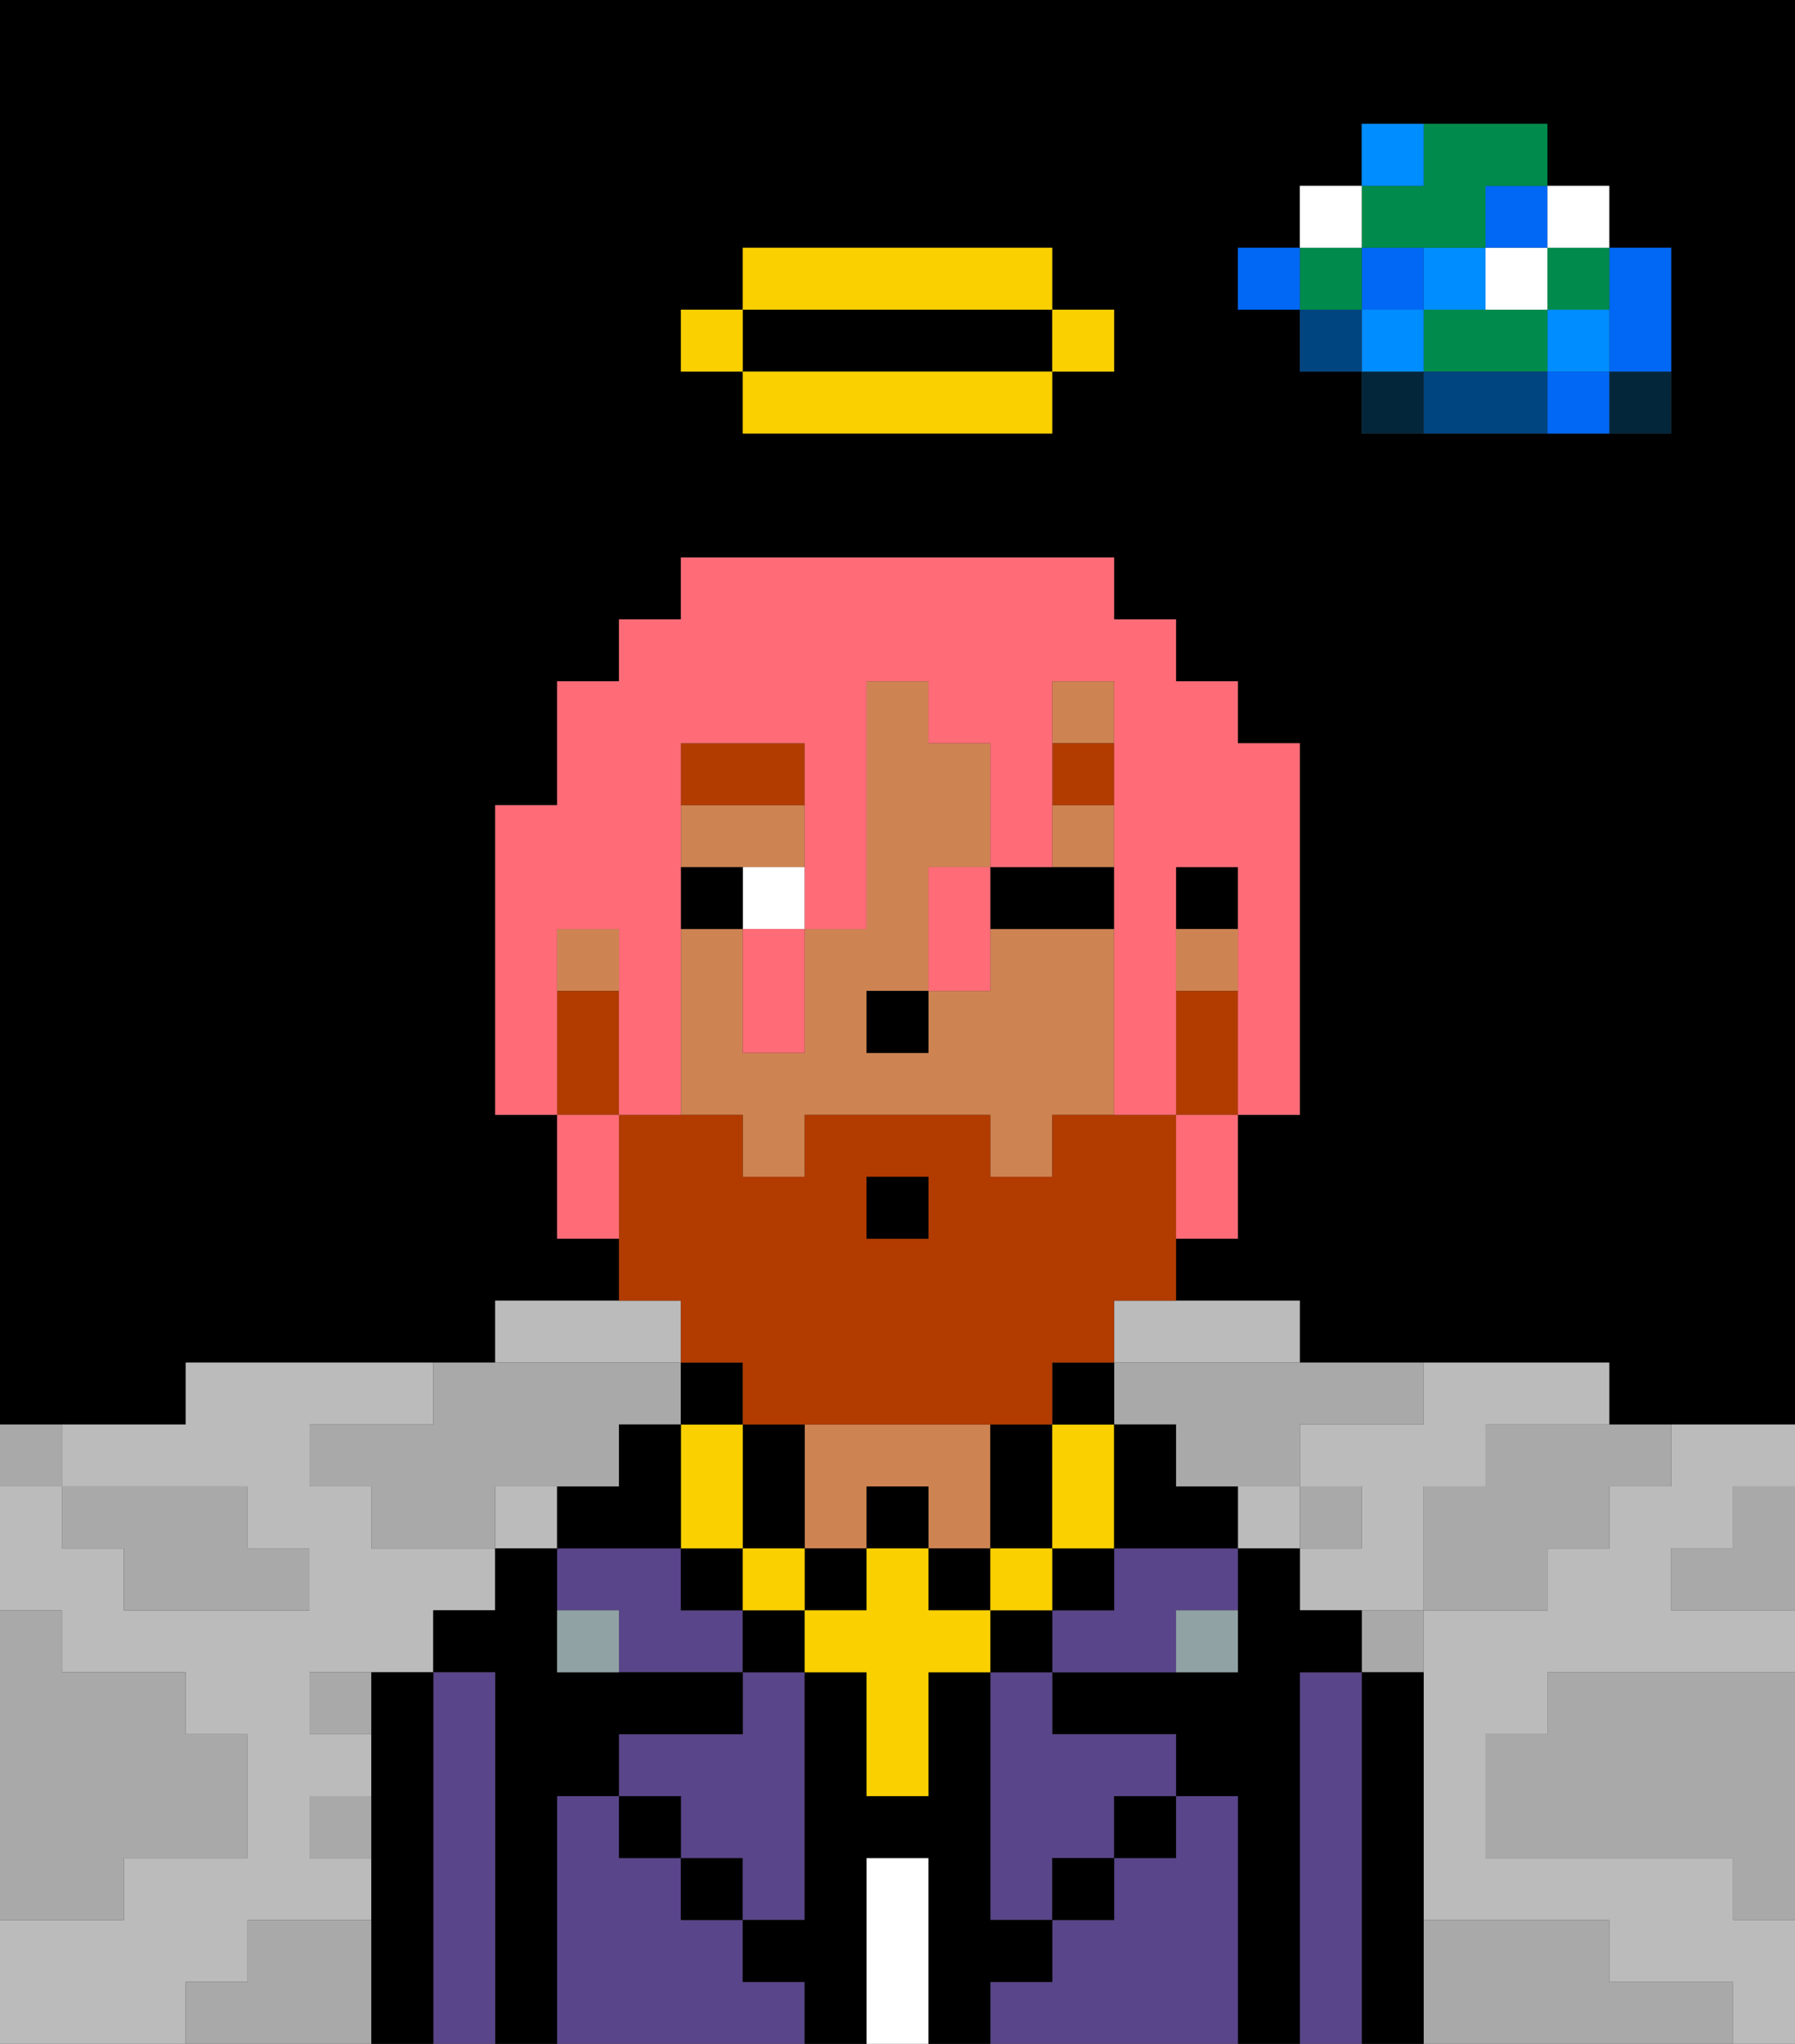 <svg xmlns="http://www.w3.org/2000/svg" viewBox="0 0 29 33"><rect x="0" y="0" width="29" height="33" fill="#333333" stroke="none"/><defs><style>polygon,rect,path{shape-rendering:crispedges;}polygon,rect,path{shape-rendering:crispedges;}.kb209-1{fill:#a9a9a9;}.kb209-2{fill:#bbbbbb;}.kb209-3{fill:#04263a;}.kb209-4{fill:#0068f5;}.kb209-5{fill:#008dff;}.kb209-6{fill:#008b4c;}.kb209-7{fill:#ffffff;}.kb209-8{fill:#004480;}.kb209-9{fill:#000000;}.kb209-10{fill:#594589;}.kb209-11{fill:#ffffff;}.kb209-12{fill:#ce8452;}.kb209-13{fill:#90a2a3;}.kb209-14{fill:#b23b00;}.kb209-15{fill:#fad000;}.kb209-16{fill:#b23b00;}.kb209-17{fill:#ff6c77;}</style></defs><polygon class="kb209-1" points="28 25 27 25 27 26 28 26 29 26 29 25 29 24 28 24 28 25"/><path class="kb209-9" d="M27,0H0V23H3V22H8V21h2V20H9V18H8V13H9V11h1V10h1V9h7v1h1v1h1v1h1v6H20v2H19v1h2v1h5v1h3V0H27ZM18,6H17V7H12V6H11V5h1V4h5V5h1Zm9-1V7H22V6H21V5H20V4h1V3h1V2h3V3h1V4h1Z"/><polygon class="kb209-9" points="16 5 15 5 14 5 13 5 12 5 12 6 13 6 14 6 15 6 16 6 17 6 17 5 16 5"/><polygon class="kb209-1" points="27 32 26 32 26 31 25 31 24 31 23 31 23 32 23 33 24 33 25 33 26 33 27 33 28 33 28 32 27 32"/><polygon class="kb209-1" points="27 27 26 27 25 27 25 28 24 28 24 29 24 30 25 30 26 30 27 30 28 30 28 31 29 31 29 30 29 29 29 28 29 27 28 27 27 27"/><rect class="kb209-2" x="20" y="24" width="1" height="1"/><rect class="kb209-2" x="8" y="24" width="1" height="1"/><polygon class="kb209-2" points="27 23 27 24 26 24 26 25 25 25 25 26 24 26 23 26 23 27 23 28 23 29 23 30 23 31 24 31 25 31 26 31 26 32 27 32 28 32 28 33 29 33 29 32 29 31 28 31 28 30 27 30 26 30 25 30 24 30 24 29 24 28 25 28 25 27 26 27 27 27 28 27 29 27 29 26 28 26 27 26 27 25 28 25 28 24 29 24 29 23 28 23 27 23"/><polygon class="kb209-2" points="22 23 21 23 21 24 22 24 22 25 21 25 21 26 22 26 23 26 23 25 23 24 24 24 24 23 25 23 26 23 26 22 25 22 24 22 23 22 23 23 22 23"/><polygon class="kb209-2" points="4 32 4 31 5 31 6 31 6 30 5 30 5 29 6 29 6 28 5 28 5 27 6 27 7 27 7 26 8 26 8 25 7 25 6 25 6 24 5 24 5 23 6 23 7 23 7 22 6 22 5 22 4 22 3 22 3 23 2 23 1 23 1 24 2 24 3 24 4 24 4 25 5 25 5 26 4 26 3 26 2 26 2 25 1 25 1 24 0 24 0 25 0 26 1 26 1 27 2 27 3 27 3 28 4 28 4 29 4 30 3 30 2 30 2 31 1 31 0 31 0 32 0 33 1 33 2 33 3 33 3 32 4 32"/><polygon class="kb209-2" points="18 22 19 22 20 22 21 22 21 21 20 21 19 21 18 21 18 22"/><polygon class="kb209-2" points="10 22 11 22 11 21 10 21 9 21 8 21 8 22 9 22 10 22"/><rect class="kb209-3" x="26" y="6" width="1" height="1"/><polygon class="kb209-4" points="26 5 26 6 27 6 27 5 27 4 26 4 26 5"/><rect class="kb209-4" x="25" y="6" width="1" height="1"/><rect class="kb209-5" x="25" y="5" width="1" height="1"/><rect class="kb209-6" x="25" y="4" width="1" height="1"/><rect class="kb209-7" x="25" y="3" width="1" height="1"/><polygon class="kb209-1" points="24 23 24 24 23 24 23 25 23 26 24 26 25 26 25 25 26 25 26 24 27 24 27 23 26 23 25 23 24 23"/><polygon class="kb209-6" points="24 5 23 5 23 6 24 6 25 6 25 5 24 5"/><rect class="kb209-7" x="24" y="4" width="1" height="1"/><rect class="kb209-4" x="24" y="3" width="1" height="1"/><polygon class="kb209-8" points="24 6 23 6 23 7 24 7 25 7 25 6 24 6"/><rect class="kb209-5" x="23" y="4" width="1" height="1"/><rect class="kb209-1" x="22" y="26" width="1" height="1"/><rect class="kb209-3" x="22" y="6" width="1" height="1"/><rect class="kb209-5" x="22" y="5" width="1" height="1"/><rect class="kb209-4" x="22" y="4" width="1" height="1"/><polygon class="kb209-6" points="23 4 24 4 24 3 25 3 25 2 24 2 23 2 23 3 22 3 22 4 23 4"/><rect class="kb209-5" x="22" y="2" width="1" height="1"/><rect class="kb209-1" x="21" y="24" width="1" height="1"/><rect class="kb209-8" x="21" y="5" width="1" height="1"/><rect class="kb209-6" x="21" y="4" width="1" height="1"/><rect class="kb209-7" x="21" y="3" width="1" height="1"/><rect class="kb209-4" x="20" y="4" width="1" height="1"/><polygon class="kb209-1" points="19 22 18 22 18 23 19 23 19 24 20 24 21 24 21 23 22 23 23 23 23 22 22 22 21 22 20 22 19 22"/><rect class="kb209-1" x="5" y="27" width="1" height="1"/><polygon class="kb209-1" points="6 23 5 23 5 24 6 24 6 25 7 25 8 25 8 24 9 24 10 24 10 23 11 23 11 22 10 22 9 22 8 22 7 22 7 23 6 23"/><polygon class="kb209-1" points="6 31 5 31 4 31 4 32 3 32 3 33 4 33 5 33 6 33 6 32 6 31"/><rect class="kb209-1" x="5" y="29" width="1" height="1"/><polygon class="kb209-1" points="2 31 2 30 3 30 4 30 4 29 4 28 3 28 3 27 2 27 1 27 1 26 0 26 0 27 0 28 0 29 0 30 0 31 1 31 2 31"/><polygon class="kb209-1" points="2 25 2 26 3 26 4 26 5 26 5 25 4 25 4 24 3 24 2 24 1 24 1 25 2 25"/><rect class="kb209-1" y="23" width="1" height="1"/><polygon class="kb209-9" points="23 31 23 30 23 29 23 28 23 27 22 27 22 28 22 29 22 30 22 31 22 32 22 33 23 33 23 32 23 31"/><polygon class="kb209-10" points="22 31 22 30 22 29 22 28 22 27 21 27 21 28 21 29 21 30 21 31 21 32 21 33 22 33 22 32 22 31"/><polygon class="kb209-9" points="21 31 21 30 21 29 21 28 21 27 22 27 22 26 21 26 21 25 20 25 20 26 20 27 19 27 18 27 17 27 17 28 18 28 19 28 19 29 20 29 20 30 20 31 20 32 20 33 21 33 21 32 21 31"/><polygon class="kb209-10" points="20 31 20 30 20 29 19 29 19 30 18 30 18 31 17 31 17 32 16 32 16 33 17 33 18 33 19 33 20 33 20 32 20 31"/><polygon class="kb209-10" points="18 25 18 26 17 26 17 27 18 27 19 27 19 26 20 26 20 25 19 25 18 25"/><polygon class="kb209-10" points="16 28 16 29 16 30 16 31 17 31 17 30 18 30 18 29 19 29 19 28 18 28 17 28 17 27 16 27 16 28"/><rect class="kb209-9" x="18" y="29" width="1" height="1"/><polygon class="kb209-11" points="15 31 15 30 14 30 14 31 14 32 14 33 15 33 15 32 15 31"/><polygon class="kb209-12" points="13 25 14 25 14 24 15 24 15 25 16 25 16 24 16 23 15 23 14 23 13 23 13 24 13 25"/><polygon class="kb209-10" points="12 32 12 31 11 31 11 30 10 30 10 29 9 29 9 30 9 31 9 32 9 33 10 33 11 33 12 33 13 33 13 32 12 32"/><rect class="kb209-9" x="11" y="30" width="1" height="1"/><polygon class="kb209-10" points="11 26 11 25 10 25 9 25 9 26 10 26 10 27 11 27 12 27 12 26 11 26"/><polygon class="kb209-10" points="12 28 11 28 10 28 10 29 11 29 11 30 12 30 12 31 13 31 13 30 13 29 13 28 13 27 12 27 12 28"/><polygon class="kb209-9" points="9 31 9 30 9 29 10 29 10 28 11 28 12 28 12 27 11 27 10 27 9 27 9 26 9 25 8 25 8 26 7 26 7 27 8 27 8 28 8 29 8 30 8 31 8 32 8 33 9 33 9 32 9 31"/><polygon class="kb209-10" points="8 31 8 30 8 29 8 28 8 27 7 27 7 28 7 29 7 30 7 31 7 32 7 33 8 33 8 32 8 31"/><polygon class="kb209-9" points="7 31 7 30 7 29 7 28 7 27 6 27 6 28 6 29 6 30 6 31 6 32 6 33 7 33 7 32 7 31"/><rect class="kb209-9" x="10" y="29" width="1" height="1"/><rect class="kb209-9" x="17" y="30" width="1" height="1"/><polygon class="kb209-9" points="17 32 17 31 16 31 16 30 16 29 16 28 16 27 15 27 15 28 15 29 14 29 14 28 14 27 13 27 13 28 13 29 13 30 13 31 12 31 12 32 13 32 13 33 14 33 14 32 14 31 14 30 15 30 15 31 15 32 15 33 16 33 16 32 17 32"/><rect class="kb209-13" x="9" y="26" width="1" height="1"/><rect class="kb209-13" x="19" y="26" width="1" height="1"/><rect class="kb209-9" x="19" y="14" width="1" height="1"/><rect class="kb209-12" x="17" y="13" width="1" height="1"/><rect class="kb209-12" x="17" y="11" width="1" height="1"/><polygon class="kb209-12" points="18 16 18 15 17 15 16 15 16 16 15 16 15 17 14 17 14 16 15 16 15 15 15 14 16 14 16 13 16 12 15 12 15 11 14 11 14 12 14 13 14 14 14 15 13 15 13 16 13 17 12 17 12 16 12 15 11 15 11 16 11 17 11 18 12 18 12 19 13 19 13 18 14 18 15 18 16 18 16 19 17 19 17 18 18 18 18 17 18 16"/><rect class="kb209-12" x="19" y="15" width="1" height="1"/><polygon class="kb209-12" points="13 14 13 13 11 13 11 14 12 14 13 14"/><rect class="kb209-12" x="9" y="15" width="1" height="1"/><rect class="kb209-9" x="14" y="16" width="1" height="1"/><rect class="kb209-7" x="12" y="14" width="1" height="1"/><polygon class="kb209-9" points="17 15 18 15 18 14 17 14 16 14 16 15 17 15"/><rect class="kb209-9" x="11" y="14" width="1" height="1"/><polygon class="kb209-14" points="13 12 12 12 11 12 11 13 13 13 13 12"/><rect class="kb209-14" x="17" y="12" width="1" height="1"/><rect class="kb209-9" x="12" y="26" width="1" height="1"/><rect class="kb209-9" x="16" y="26" width="1" height="1"/><rect class="kb209-9" x="17" y="25" width="1" height="1"/><rect class="kb209-9" x="11" y="25" width="1" height="1"/><rect class="kb209-9" x="14" y="24" width="1" height="1"/><rect class="kb209-9" x="13" y="25" width="1" height="1"/><rect class="kb209-9" x="15" y="25" width="1" height="1"/><polygon class="kb209-9" points="16 25 17 25 17 24 17 23 16 23 16 24 16 25"/><polygon class="kb209-9" points="12 25 13 25 13 24 13 23 12 23 12 24 12 25"/><rect class="kb209-15" x="16" y="25" width="1" height="1"/><polygon class="kb209-15" points="15 26 15 25 14 25 14 26 13 26 13 27 14 27 14 28 14 29 15 29 15 28 15 27 16 27 16 26 15 26"/><rect class="kb209-15" x="12" y="25" width="1" height="1"/><polygon class="kb209-15" points="11 25 12 25 12 24 12 23 11 23 11 24 11 25"/><polygon class="kb209-15" points="17 25 18 25 18 24 18 23 17 23 17 24 17 25"/><polygon class="kb209-9" points="19 24 19 23 18 23 18 24 18 25 19 25 20 25 20 24 19 24"/><polygon class="kb209-9" points="11 25 11 24 11 23 10 23 10 24 9 24 9 25 10 25 11 25"/><rect class="kb209-9" x="17" y="22" width="1" height="1"/><rect class="kb209-9" x="11" y="22" width="1" height="1"/><polygon class="kb209-16" points="20 16 19 16 19 17 19 18 20 18 20 17 20 16"/><path class="kb209-16" d="M11,22h1v1h5V22h1V21h1V18H17v1H16V18H13v1H12V18H10v3h1Zm3-3h1v1H14Z"/><polygon class="kb209-16" points="10 17 10 16 9 16 9 17 9 18 10 18 10 17"/><rect class="kb209-9" x="14" y="19" width="1" height="1"/><polygon class="kb209-17" points="9 16 9 15 10 15 10 16 10 17 10 18 11 18 11 17 11 16 11 15 11 14 11 13 11 12 12 12 13 12 13 13 13 14 13 15 14 15 14 14 14 13 14 12 14 11 15 11 15 12 16 12 16 13 16 14 17 14 17 13 17 12 17 11 18 11 18 12 18 13 18 14 18 15 18 16 18 17 18 18 19 18 19 17 19 16 19 15 19 14 20 14 20 15 20 16 20 17 20 18 21 18 21 17 21 16 21 15 21 14 21 13 21 12 20 12 20 11 19 11 19 10 18 10 18 9 17 9 16 9 15 9 14 9 13 9 12 9 11 9 11 10 10 10 10 11 9 11 9 12 9 13 8 13 8 14 8 15 8 16 8 17 8 18 9 18 9 17 9 16"/><polygon class="kb209-17" points="19 19 19 20 20 20 20 19 20 18 19 18 19 19"/><polygon class="kb209-17" points="15 15 15 16 16 16 16 15 16 14 15 14 15 15"/><polygon class="kb209-17" points="12 16 12 17 13 17 13 16 13 15 12 15 12 16"/><polygon class="kb209-17" points="10 18 9 18 9 19 9 20 10 20 10 19 10 18"/><rect class="kb209-15" x="17" y="5" width="1" height="1"/><polygon class="kb209-15" points="15 6 14 6 13 6 12 6 12 7 13 7 14 7 15 7 16 7 17 7 17 6 16 6 15 6"/><polygon class="kb209-15" points="14 5 15 5 16 5 17 5 17 4 16 4 15 4 14 4 13 4 12 4 12 5 13 5 14 5"/><rect class="kb209-15" x="11" y="5" width="1" height="1"/></svg>